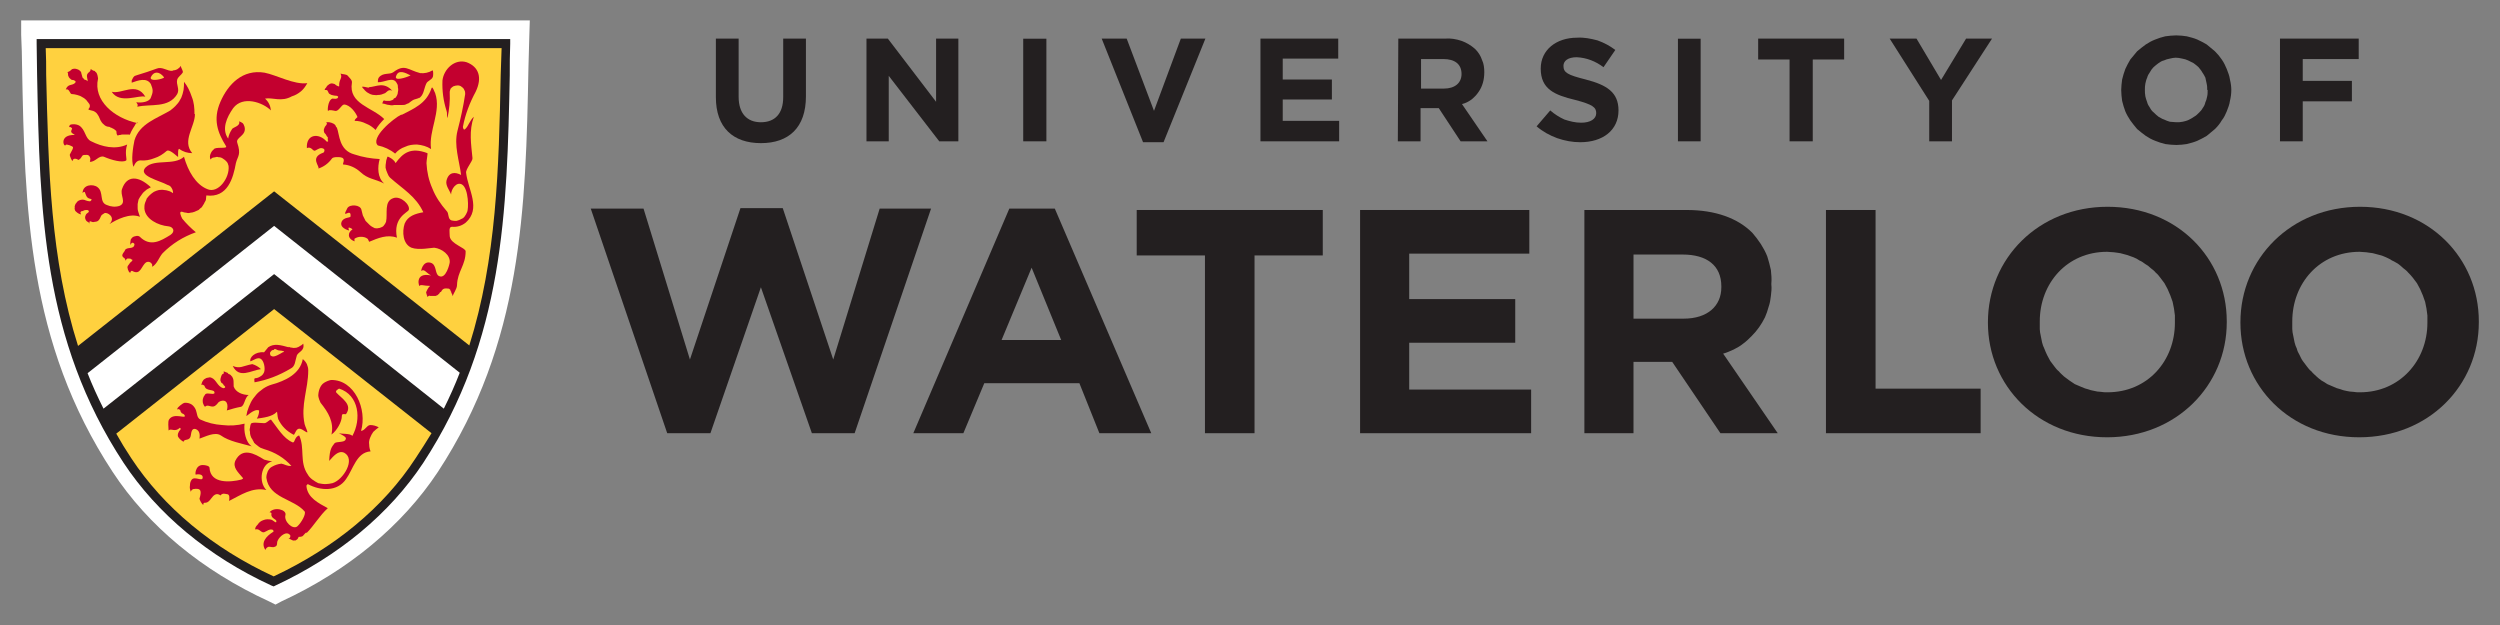 <?xml version="1.0" encoding="utf-8"?>
<!-- Generator: Adobe Illustrator 16.0.0, SVG Export Plug-In . SVG Version: 6.00 Build 0)  -->
<!DOCTYPE svg PUBLIC "-//W3C//DTD SVG 1.1//EN" "http://www.w3.org/Graphics/SVG/1.1/DTD/svg11.dtd">
<svg version="1.1" id="Layer_1" xmlns="http://www.w3.org/2000/svg" xmlns:xlink="http://www.w3.org/1999/xlink" x="0px" y="0px"
	  viewBox="0 0 260 65" enable-background="new 0 0 260 65" xml:space="preserve">
<rect x="0" y="0" width="260" height="65" fill="#808080" stroke="none"/>
<g>
	<polygon fill="#231F20" points="61.439,21.697 66.928,21.697 71.753,37.392 77.007,21.647 81.407,21.647 86.657,37.392 
		91.485,21.697 96.83,21.697 88.882,45.054 84.435,45.054 79.134,29.875 73.884,45.054 69.39,45.054 	"/>
	<path fill="#231F20" d="M104.969,21.697h4.731l10.031,23.356h-5.395l-2.08-5.2h-9.89l-2.175,5.2h-5.206L104.969,21.697z
		 M110.364,35.361l-3.075-7.52l-3.125,7.52H110.364z"/>
	<polygon fill="#231F20" points="125.315,26.566 118.217,26.566 118.217,21.839 137.568,21.839 137.568,26.566 130.471,26.566 
		130.471,45.054 125.315,45.054 	"/>
	<polygon fill="#231F20" points="141.449,21.839 159.05,21.839 159.05,26.378 146.558,26.378 146.558,31.105 157.584,31.105 
		157.584,35.645 146.558,35.645 146.558,40.515 159.238,40.515 159.238,45.054 141.449,45.054 	"/>
	<path fill="#231F20" d="M164.775,21.839h10.645c2.981,0,5.301,0.851,6.814,2.364c0.331,0.378,0.614,0.755,0.897,1.181
		c0.239,0.378,0.476,0.803,0.664,1.277c0.142,0.473,0.283,0.944,0.378,1.416c0.047,0.476,0.095,0.948,0.047,1.42v0.095
		c0.048,0.378,0,0.803-0.047,1.184c-0.047,0.378-0.095,0.755-0.236,1.133c-0.094,0.378-0.236,0.756-0.378,1.089
		c-0.188,0.378-0.38,0.709-0.616,1.039c-0.236,0.331-0.473,0.614-0.756,0.896c-0.283,0.287-0.569,0.57-0.9,0.807
		c-0.283,0.236-0.613,0.425-0.991,0.613c-0.334,0.142-0.712,0.33-1.089,0.425l5.678,8.276h-5.961l-5.017-7.423h-4.023v7.423h-5.108
		V21.839z M175.09,33.14c2.509,0,3.929-1.325,3.929-3.265V29.78c0-2.175-1.515-3.308-4.022-3.308h-5.112v6.667H175.09z"/>
	<polygon fill="#231F20" points="189.899,21.839 195.059,21.839 195.059,40.42 205.986,40.42 205.986,45.054 189.899,45.054 	"/>
	<path fill="#231F20" d="M206.744,33.564v-0.048c0-6.619,5.251-12.011,12.442-12.011c7.24,0,12.398,5.345,12.398,11.916v0.095
		c0,6.572-5.253,11.962-12.445,11.962S206.744,40.136,206.744,33.564z M226.19,33.564v-0.048c0-0.235,0-0.472,0-0.711
		c-0.048-0.236-0.048-0.472-0.095-0.708s-0.095-0.473-0.142-0.709c-0.095-0.235-0.142-0.425-0.236-0.661
		c-0.095-0.238-0.191-0.428-0.286-0.664c-0.095-0.188-0.235-0.425-0.33-0.613c-0.142-0.189-0.283-0.378-0.426-0.566
		c-0.142-0.188-0.283-0.378-0.472-0.522c-0.145-0.189-0.334-0.331-0.522-0.472c-0.188-0.189-0.378-0.331-0.566-0.426
		c-0.189-0.142-0.378-0.283-0.617-0.378c-0.188-0.142-0.378-0.235-0.613-0.33c-0.236-0.095-0.426-0.142-0.662-0.236
		c-0.238-0.047-0.475-0.142-0.711-0.189c-0.188-0.047-0.425-0.047-0.661-0.094c-0.238,0-0.475-0.05-0.711-0.05
		c-4.164,0-7.003,3.264-7.003,7.235v0.095c0,0.236,0,0.473,0,0.709c0,0.235,0.047,0.425,0.095,0.66
		c0.047,0.236,0.094,0.476,0.141,0.712c0.051,0.236,0.146,0.473,0.239,0.66c0.095,0.236,0.189,0.473,0.284,0.662
		c0.094,0.188,0.235,0.425,0.33,0.616c0.142,0.188,0.283,0.378,0.425,0.566c0.142,0.189,0.287,0.378,0.476,0.52
		c0.142,0.189,0.33,0.331,0.519,0.52c0.189,0.142,0.378,0.283,0.567,0.425c0.192,0.145,0.38,0.239,0.569,0.381
		c0.236,0.095,0.425,0.188,0.661,0.283s0.428,0.189,0.664,0.235c0.235,0.095,0.472,0.144,0.708,0.189
		c0.189,0.048,0.425,0.095,0.664,0.095c0.236,0.047,0.473,0.047,0.708,0.047C223.352,40.797,226.19,37.536,226.19,33.564z"/>
	<path fill="#231F20" d="M233.004,33.564v-0.048c0-6.619,5.251-12.011,12.442-12.011c7.192,0,12.352,5.345,12.352,11.916v0.095
		c0,6.572-5.206,11.962-12.446,11.962C238.16,45.479,233.004,40.136,233.004,33.564z M252.45,33.564v-0.048c0-0.235,0-0.472,0-0.711
		c-0.048-0.236-0.048-0.472-0.095-0.708s-0.095-0.473-0.142-0.709c-0.095-0.235-0.142-0.425-0.235-0.661
		c-0.096-0.238-0.192-0.428-0.287-0.664c-0.095-0.188-0.236-0.425-0.33-0.613c-0.142-0.189-0.284-0.378-0.426-0.566
		s-0.33-0.378-0.472-0.522c-0.145-0.189-0.334-0.331-0.522-0.472c-0.188-0.189-0.378-0.331-0.566-0.473
		c-0.189-0.095-0.378-0.236-0.617-0.331c-0.188-0.142-0.425-0.235-0.614-0.33c-0.235-0.095-0.424-0.189-0.66-0.236
		c-0.239-0.047-0.476-0.142-0.712-0.189c-0.235-0.047-0.472-0.047-0.66-0.094c-0.239,0-0.476-0.05-0.712-0.05
		c-4.164,0-7.003,3.264-7.003,7.235v0.095c0,0.236,0,0.473,0,0.709c0,0.235,0.047,0.425,0.095,0.66
		c0.047,0.236,0.094,0.476,0.142,0.712c0.047,0.236,0.145,0.473,0.238,0.66c0.048,0.236,0.143,0.425,0.283,0.662
		c0.095,0.188,0.189,0.425,0.331,0.616c0.142,0.188,0.283,0.378,0.425,0.566c0.142,0.189,0.286,0.378,0.476,0.52
		c0.142,0.189,0.33,0.331,0.52,0.52c0.142,0.142,0.33,0.283,0.52,0.425c0.238,0.145,0.428,0.239,0.616,0.381
		c0.236,0.095,0.425,0.188,0.661,0.283c0.188,0.095,0.428,0.189,0.664,0.235c0.236,0.095,0.425,0.144,0.661,0.189
		c0.235,0.048,0.472,0.095,0.711,0.095c0.236,0.047,0.473,0.047,0.708,0.047C249.563,40.797,252.45,37.536,252.45,33.564z"/>
	<path fill="#231F20" d="M74.451,10.111V4.014h2.367v6.05c0,1.75,0.897,2.65,2.316,2.65c1.467,0,2.319-0.9,2.319-2.603V4.014h2.364
		v6.003c0,3.264-1.797,4.869-4.684,4.869C76.248,14.886,74.451,13.28,74.451,10.111z"/>
	<polygon fill="#231F20" points="90.113,4.014 92.335,4.014 97.353,10.586 97.353,4.014 99.669,4.014 99.669,14.697 97.683,14.697 
		92.429,7.889 92.429,14.697 90.113,14.697 	"/>
	<rect x="106.415" y="4.025" fill="#231F20" width="2.409" height="10.672"/>
	<polygon fill="#231F20" points="114.576,4.014 117.175,4.014 120.015,11.53 122.807,4.014 125.362,4.014 121.009,14.791 
		118.878,14.791 	"/>
	<polygon fill="#231F20" points="131.087,4.014 139.177,4.014 139.177,6.094 133.404,6.094 133.404,8.27 138.516,8.27 
		138.516,10.347 133.404,10.347 133.404,12.569 139.271,12.569 139.271,14.697 131.087,14.697 	"/>
	<path fill="#231F20" d="M150.155,9.214c1.184,0,1.845-0.614,1.845-1.515c0-1.038-0.709-1.558-1.892-1.558h-2.32v3.072H150.155z
		 M145.424,4.014h4.873c0.567-0.047,1.136,0.047,1.703,0.236c0.522,0.188,0.994,0.472,1.419,0.85c0.331,0.33,0.57,0.708,0.711,1.137
		c0.189,0.378,0.237,0.85,0.237,1.274c0,0.378-0.048,0.759-0.143,1.089c-0.095,0.331-0.235,0.661-0.475,0.992
		c-0.188,0.283-0.425,0.52-0.709,0.755c-0.33,0.239-0.617,0.381-0.994,0.476l2.65,3.875h-2.792l-2.27-3.45h-1.895v3.45h-2.364
		L145.424,4.014z"/>
	<path fill="#231F20" d="M159.806,13.139l1.42-1.655c0.428,0.378,0.946,0.708,1.467,0.944c0.569,0.188,1.136,0.333,1.752,0.333
		c0.945,0,1.562-0.381,1.562-0.994s-0.38-0.897-2.178-1.372c-2.175-0.52-3.594-1.134-3.594-3.262c0-1.938,1.607-3.214,3.782-3.214
		c0.712-0.047,1.42,0.095,2.131,0.284c0.661,0.235,1.278,0.566,1.845,0.991l-1.23,1.797c-0.803-0.613-1.75-0.991-2.792-1.039
		c-0.897,0-1.372,0.378-1.372,0.897c0,0.709,0.428,0.944,2.319,1.42c2.176,0.566,3.406,1.322,3.406,3.214
		c0,2.08-1.656,3.308-3.973,3.308c-0.806,0-1.608-0.142-2.414-0.425C161.178,14.083,160.47,13.705,159.806,13.139z"/>
	<rect x="174.506" y="4.025" fill="#231F20" width="2.361" height="10.672"/>
	<polygon fill="#231F20" points="186.115,6.188 182.849,6.188 182.849,4.014 191.791,4.014 191.791,6.188 188.527,6.188 
		188.527,14.697 186.115,14.697 	"/>
	<polygon fill="#231F20" points="200.639,10.491 196.525,4.014 199.316,4.014 201.869,8.316 204.473,4.014 207.17,4.014 
		203.006,10.444 203.006,14.697 200.639,14.697 	"/>
	<path fill="#231F20" d="M229.549,9.355c0-0.189,0-0.425-0.048-0.614c-0.047-0.235-0.094-0.425-0.142-0.664
		c-0.095-0.188-0.188-0.378-0.33-0.566c-0.095-0.188-0.236-0.33-0.378-0.52c-0.142-0.142-0.334-0.283-0.522-0.425
		c-0.189-0.095-0.377-0.188-0.566-0.283c-0.188-0.095-0.378-0.142-0.617-0.189C226.71,6.047,226.521,6,226.285,6
		c-0.189,0-0.426,0.047-0.614,0.094c-0.239,0.048-0.428,0.095-0.617,0.189c-0.235,0.047-0.425,0.188-0.566,0.283
		c-0.188,0.142-0.378,0.283-0.522,0.425c-0.142,0.142-0.283,0.331-0.378,0.52c-0.142,0.188-0.235,0.378-0.283,0.566
		c-0.095,0.192-0.142,0.429-0.188,0.617c-0.048,0.236-0.048,0.425-0.048,0.661c0,0.188,0,0.425,0.048,0.661
		c0.047,0.188,0.094,0.378,0.188,0.616c0.048,0.189,0.142,0.378,0.283,0.566c0.095,0.189,0.236,0.378,0.425,0.521
		c0.145,0.142,0.287,0.283,0.476,0.425c0.188,0.094,0.378,0.235,0.566,0.283c0.189,0.094,0.425,0.188,0.617,0.236
		c0.236,0,0.425,0.05,0.661,0.05c0.235,0,0.425,0,0.661-0.05c0.191-0.048,0.428-0.095,0.616-0.189
		c0.189-0.095,0.378-0.188,0.567-0.33c0.188-0.095,0.333-0.236,0.522-0.425c0.142-0.143,0.283-0.284,0.378-0.473
		c0.142-0.188,0.235-0.378,0.282-0.614c0.095-0.188,0.142-0.38,0.189-0.616c0.047-0.188,0.047-0.425,0.047-0.661H229.549z
		 M220.606,9.355c0-0.331,0.047-0.708,0.095-1.086c0.095-0.381,0.188-0.711,0.33-1.089c0.142-0.331,0.334-0.661,0.522-0.992
		c0.236-0.286,0.473-0.569,0.709-0.853c0.283-0.236,0.569-0.473,0.899-0.709c0.283-0.188,0.614-0.377,0.994-0.519
		c0.331-0.142,0.662-0.236,1.04-0.331c0.38-0.047,0.758-0.095,1.136-0.095s0.758,0.048,1.089,0.095
		c0.378,0.095,0.756,0.189,1.089,0.331c0.331,0.142,0.661,0.33,0.991,0.519c0.283,0.236,0.57,0.473,0.853,0.709
		c0.284,0.283,0.521,0.566,0.709,0.853c0.236,0.331,0.381,0.661,0.522,0.992c0.142,0.378,0.283,0.708,0.33,1.089
		c0.095,0.378,0.142,0.755,0.142,1.086c0,0.378-0.047,0.756-0.142,1.136c-0.047,0.378-0.188,0.708-0.33,1.086
		c-0.142,0.331-0.286,0.661-0.522,0.944c-0.188,0.334-0.425,0.617-0.709,0.9c-0.282,0.236-0.569,0.473-0.853,0.709
		c-0.33,0.188-0.66,0.377-0.991,0.519c-0.333,0.142-0.711,0.236-1.089,0.334c-0.331,0.047-0.711,0.095-1.089,0.095
		s-0.756-0.048-1.136-0.095c-0.378-0.098-0.709-0.192-1.04-0.334c-0.38-0.142-0.711-0.33-0.994-0.519
		c-0.33-0.236-0.616-0.473-0.899-0.709c-0.236-0.283-0.473-0.566-0.709-0.9c-0.188-0.283-0.381-0.613-0.522-0.944
		c-0.142-0.378-0.235-0.708-0.33-1.086C220.653,10.111,220.606,9.733,220.606,9.355z"/>
	<polygon fill="#231F20" points="237.118,4.014 245.306,4.014 245.306,6.142 239.485,6.142 239.485,8.411 244.597,8.411 
		244.597,10.539 239.485,10.539 239.485,14.697 237.118,14.697 	"/>
	<path fill="#FFFFFF" d="M28.651,62.878l-0.664-0.33c-7.003-3.217-12.584-7.851-16.276-13.475C2.863,35.598,2.58,21.697,2.296,6.991
		c0-1.136-0.047-2.222-0.094-3.358V2.122H55.1l-0.047,1.511c-0.047,1.137-0.047,2.223-0.094,3.358
		c-0.283,14.706-0.617,28.653-9.417,42.082c-3.689,5.577-9.32,10.258-16.276,13.475L28.651,62.878z"/>
	<path fill="#FFD13F" d="M28.509,20.23L7.783,36.447c-3.312-10.261-3.217-20.992-3.5-31.914h48.355
		c-0.283,10.97-0.142,21.653-3.5,31.914L28.509,20.23z"/>
	<path fill="#FFD13F" d="M45.305,45.194c-0.52,0.897-1.089,1.798-1.656,2.695c-3.692,5.628-9.178,9.785-15.187,12.577
		c-6.059-2.792-11.498-6.902-15.189-12.577c-0.567-0.851-1.609-2.601-1.609-2.601l16.846-13.381L45.305,45.194z"/>
	<path fill="#C3002F" d="M14.314,12.809c-2.461-0.522-4.636-2.364-4.117-4.637c0,0-0.047-0.613-0.283-0.708
		c0,0-0.047-0.095-0.094-0.095c-0.095,0-0.189-0.047-0.236-0.095L9.441,7.181c-0.047,0.094,0,0.142-0.094,0.236
		c-0.05,0.047-0.05,0.094-0.097,0.094c-0.047,0-0.047,0.095-0.095,0.095C8.966,7.794,9.061,8.077,9.108,8.316
		c0,0.047,0,0.142,0,0.142s0,0-0.094-0.095L8.919,8.316c-0.047,0-0.189-0.047-0.189-0.095c-0.047-0.05,0-0.05-0.094-0.097
		c-0.047,0-0.094-0.189-0.142-0.378c0-0.048-0.047-0.095-0.047-0.188c0-0.142-0.377-0.378-0.236-0.284
		c0.142,0.143,0-0.047-0.236-0.094c-0.145-0.048-0.286-0.048-0.428,0c-0.047,0-0.047,0-0.095,0.047
		C7.311,7.369,7.169,7.464,6.98,7.511h0.047c0.094,0.142,0,0.283,0.094,0.425C7.169,8.077,7.263,8.172,7.405,8.27
		c0.094,0.094,0.283,0,0.378,0.142c0,0,0.191,0.047,0,0.236C7.452,8.931,7.075,8.694,6.838,9.309C7.216,9.166,7.263,9.78,7.452,9.78
		s0.378,0.048,0.57,0.095c0.142,0.047,0.331,0.094,0.472,0.188c0.189,0.095,0.331,0.189,0.472,0.331
		c0.095,0.145,0.236,0.286,0.331,0.428c0.239,0.52-0.472,0.52,0.192,0.661c0.283,0.047,0.52,0.188,0.661,0.425
		c0.189,0.236,0.236,0.566,0.425,0.806c0.094,0.142,0.239,0.236,0.333,0.33c0.142,0.095,0.283,0.142,0.425,0.142
		c0.095,0,0.142,0.095,0.236,0.095c0.094,0.048,0.189,0.095,0.283,0.142c0.047,0.047,0.189,0.142,0.236,0.189
		c0.047,0.094,0,0.283,0.094,0.425c0.097,0.142,0.145,0,0.192,0c0.047,0,0.094,0,0.142,0c0.095-0.048,0.236-0.048,0.331-0.048
		c0.189,0,0.142,0,0.378,0c0.047,0,0.094,0,0.142,0c0.094,0,0.142,0.048,0.142,0c0.094-0.235,0.189-0.425,0.333-0.66
		c0.094-0.143,0.189-0.284,0.283-0.473c0,0,0.236-0.142,0.189-0.142V12.809z"/>
	<path fill="#C3002F" d="M8.211,13.044c0.708,0.425,0.614,1.369,1.278,1.653c1.133,0.569,2.505,0.9,3.736,0.333
		c-0.283,0.85,0,1.559-0.095,1.652c-0.377,0.284-1.561-0.047-2.316-0.377c-0.522-0.189-0.9,0.566-1.467,0.52
		c0.047-0.143,0.047-0.283,0.047-0.378c-0.098-0.283-0.192-0.378-0.617-0.331c-0.331,0-0.189,0.284-0.614,0.52
		C7.975,16.494,7.594,16.4,7.547,16.73c0,0.142-0.331-0.52-0.284-0.661c0.284-0.52,0.331-0.614,0.331-0.756
		c0-0.094-0.708-0.38-0.756-0.235c-0.189,0.33-0.758-1.09,0.945-1.042c-0.473-0.283-0.425-0.331-0.284-0.661
		c0-0.047-0.189-0.236-0.283-0.142c-0.047-0.048,0-0.095,0-0.142c0.047-0.095,0.094-0.095,0.142-0.142
		C7.641,12.902,7.927,12.902,8.211,13.044z"/>
	<path fill="#C3002F" d="M11.617,9.544c1.042,0.284,2.556-1.086,3.5,0.52C14.456,9.828,12.469,10.869,11.617,9.544z"/>
	<path fill="#C3002F" d="M20.275,11.861c0,1.324-1.373,2.788-0.283,4.066c-0.476,0-0.947-0.142-1.325-0.425
		c-0.189-0.142-0.142,0.613-0.142,0.803c0.047,0.142-0.853-0.851-1.184-0.614c-0.377,0.331-0.806,0.614-1.278,0.756
		c-0.472,0.188-0.947,0.283-1.466,0.235c-0.378,0-0.567,0.331-0.708,0.665c-0.287-0.617-0.047-2.081,0.094-2.745
		c0.519-1.747,2.317-2.27,3.736-3.119c0.236-0.189,0.475-0.378,0.664-0.614c0.188-0.188,0.331-0.425,0.472-0.711
		c0.094-0.236,0.189-0.52,0.236-0.803c0.047-0.283,0.047-0.566,0.047-0.85c0.377,0.472,0.617,0.991,0.806,1.558
		c0.236,0.569,0.283,1.184,0.283,1.798H20.275z"/>
	<path fill="#C3002F" d="M13.697,26.992c0.145,0,0.05,0.142,0,0.188c-0.142,0.095-0.236,0.236-0.331,0.378
		c-0.094,0.095-0.142,0.236-0.094,0.331c0,0.094,0.047,0.188,0.094,0.282c0,0.048,0.047,0.095,0.094,0.142l0.095,0.095
		c-0.047-0.142,0.142-0.283,0.191-0.236c0.897,0.522,0.944-0.566,1.467-0.896c0.095-0.047,0.142-0.047,0.236-0.047
		c0.094,0,0.142,0.047,0.236,0.094c0.047,0.048,0.094,0.095,0.142,0.189c0,0.094,0,0.142,0,0.235
		c0.519-0.283,0.708-0.991,1.089-1.417c0.992-0.994,2.128-1.702,3.453-2.174c-0.519-0.429-0.994-0.9-1.419-1.42
		c-0.142-0.283-0.378-0.803,0-0.709c0.142,0.048,0.283,0.095,0.425,0.095c0.141,0.047,0.286,0.047,0.428,0
		c0.142,0,0.283-0.047,0.425-0.095c0.142-0.047,0.284-0.142,0.425-0.188c0.094-0.095,0.188-0.191,0.33-0.286
		c0.098-0.142,0.145-0.236,0.239-0.378c0.047-0.142,0.142-0.236,0.189-0.378c0-0.142,0.047-0.33,0.047-0.472
		c2.222,0.283,2.792-1.798,3.075-3.358c0.188-0.756,0.566-0.851,0.141-2.128c-0.188-0.566,0.995-0.708,0.759-1.653
		c-0.05-0.142-0.097-0.283-0.192-0.377c-0.142-0.095-0.236-0.145-0.378-0.192c0.189,0.522-0.708,0.617-0.755,0.853
		c-0.191,0.284-0.333,0.614-0.38,0.944c-0.708-0.991-0.142-2.222,0.522-3.166c0.992-1.325,3.075-0.614,3.925,0.236
		c-0.047-0.473-0.236-0.897-0.614-1.23c0.806-0.142,1.703,0.38,2.792-0.236c0.331-0.095,0.661-0.283,0.947-0.52
		c0.283-0.236,0.472-0.52,0.661-0.85c-1.373,0.188-3.217-0.854-4.448-1.089c-2.272-0.378-3.786,1.183-4.589,3.027
		c-0.806,1.842-0.284,3.214,0.566,4.586c0.236,0.331-0.755,0.095-1.184,0.283c-0.094,0.095-0.142,0.143-0.236,0.236
		c-0.047,0.047-0.094,0.142-0.142,0.236s-0.095,0.236-0.095,0.33c0,0.095,0,0.189,0.047,0.331c0.095-0.095,0.142-0.142,0.236-0.188
		c0.094,0,0.188-0.048,0.283-0.048c0.097-0.047,0.239-0.047,0.333,0c0.094,0,0.189,0,0.283,0.048
		c0.095,0.047,0.189,0.094,0.236,0.142c0.094,0.047,0.188,0.141,0.236,0.188c0.094,0.095,0.142,0.142,0.189,0.236
		c0.047,0.094,0.047,0.188,0.094,0.286c0.142,1.228-1.086,2.93-2.222,2.411c-1.184-0.476-1.986-1.845-2.414-3.358
		c-1.042,0.947-3.028,0.188-3.975,1.089c-0.897,0.897,1.419,1.369,2.272,1.842c0.189,0.047,0.331,0.142,0.425,0.333
		c0.095,0.142,0.142,0.331,0.142,0.52c-0.142-0.094-0.283-0.188-0.472-0.236c-0.142-0.047-0.331-0.094-0.472-0.094
		c-0.189-0.048-0.378,0-0.522,0c-0.189,0.047-0.331,0.094-0.52,0.188c-0.141,0.095-0.283,0.189-0.425,0.33
		c-0.094,0.095-0.236,0.236-0.331,0.378c-0.047,0.189-0.145,0.331-0.192,0.52c-0.047,0.142-0.047,0.331-0.047,0.522
		c0.094,1.086,1.419,1.747,2.508,1.842c0.472,0.047,0.758,0.522,0.189,0.9c-0.992,0.613-2.081,1.274-3.169,0.188
		c-0.048-0.047-0.142-0.095-0.236-0.095c-0.094,0-0.189,0-0.283,0.048c-0.095,0-0.142,0.047-0.236,0.095
		c-0.047,0.046-0.145,0.141-0.192,0.235c-0.047,0.188-0.047,0.378-0.047,0.566c0.047-0.094,0.142-0.236,0.239-0.236
		c0.095,0,0.236,0.143,0.189,0.189c-0.047,0.566-0.806,0.188-0.995,0.614c0,0,0,0.094-0.047,0.094c-0.189,0.286-0.378,0.476,0,0.711
		c0-0.047,0.142,0.236,0.142,0.284c0-0.095,0.047-0.142,0.094-0.189c0.047-0.047,0.142-0.095,0.189-0.047h0.189L13.697,26.992z"/>
	<path fill="#C3002F" d="M9.061,21.839c-0.142,0-0.284,0-0.425,0.095c-0.094,0.047-0.189,0-0.236,0.094
		c-0.047,0.048-0.047,0.095,0,0.189c0,0,0,0.095,0.047,0.095c-0.188-0.048-0.377-0.143-0.52-0.284
		C7.88,21.98,7.83,21.934,7.83,21.934c-0.047-0.048,0-0.095-0.047-0.142c-0.047-0.048-0.047-0.095,0-0.145
		c-0.047-0.142,0-0.283,0.047-0.378c0-0.047,0.05-0.095,0.097-0.142l0.095-0.142c0.094-0.095,0.189-0.142,0.331-0.189
		c0.189-0.047,0.377-0.047,0.566,0.048c0.142,0.047,0.284,0.094,0.428,0.094c0.094,0,0.236-0.188,0.142-0.236
		c-0.475-0.094-0.475-0.235-0.664-0.707c-0.047-0.095-0.189,0-0.236,0.094c0-0.9,1.089-0.995,1.562-0.614
		c0.664,0.521,0.142,1.559,0.947,1.842c0.425,0.189,0.897,0.236,1.325,0.095c0.803-0.331,0-1.134,0.283-1.795
		c0.472-1.324,1.608-1.419,2.981-0.142c-0.142,0.095-0.284,0.142-0.425,0.236c-0.097,0.095-0.239,0.189-0.333,0.284
		c-0.094,0.094-0.189,0.235-0.283,0.377c-0.094,0.095-0.142,0.236-0.236,0.378c-0.047,0.142-0.047,0.283-0.095,0.473
		c0,0.142,0,0.283,0,0.425c0,0.191,0.047,0.333,0.095,0.475c0.047,0.142,0.094,0.283,0.142,0.425
		c-1.042-0.425-2.415,0.284-3.17,0.756c0.708-0.708-0.236-1.275-0.519-1.134l-0.287,0.189c-0.142,0.188-0.142,0.378-0.331,0.566
		c-0.094,0.095-0.236,0.142-0.378,0.142c-0.142,0.048-0.283,0.048-0.425-0.047c0,0-0.145,0-0.145,0.047c0,0.048,0,0.143,0,0.189
		l-0.094-0.142c-0.142-0.048-0.236-0.142-0.284-0.236c-0.094-0.188-0.094-0.331,0-0.52c0.047-0.142,0.189-0.189,0.284-0.283
		C9.297,21.98,9.203,21.839,9.061,21.839z"/>
	<path fill="#C3002F" d="M35.132,10.017c0.094,0.047,0,0.236-0.142,0.236c-0.095,0.047-0.283,0-0.425,0
		c-0.522,0.191-0.522,1.467-0.428,1.277c0.05-0.142,0.475-0.047,0.711,0c0.378,0.095,0.662-0.661,0.948-0.661
		c0.614,0.048,1.181,0.803,1.372,1.275c0.047,0.094-0.239,0.142-0.286,0.425c0.428,0,0.806,0.095,1.184,0.286
		c0.377,0.142,0.711,0.378,0.995,0.661c0.236-0.425,0.566-0.803,0.897-1.137c-1.228-1.227-3.736-1.558-3.358-3.78
		c0.047-0.283-0.284-0.522-0.425-0.711c-0.141-0.189-0.519-0.142-0.758-0.236c0.239,0.52-0.189,0.569-0.142,1.325
		c0,0-0.047,0-0.094,0c-0.142-0.047-0.284-0.142-0.378-0.236c-0.142-0.047-0.283-0.094-0.425-0.047
		c-0.095,0.047-0.142,0.047-0.239,0.142c-0.094,0.048-0.189,0.188-0.236,0.283l-0.047,0.047c-0.047,0.048-0.095,0.143-0.095,0.189
		c0.047,0,0.284,0,0.284,0.047c0.047,0.048,0.094,0.189,0.145,0.284c0.047,0.094,0.142,0.094,0.283,0.188
		c0.188,0.047,0.377,0.094,0.566,0.094L35.132,10.017z"/>
	<path fill="#C3002F" d="M38.349,9.072c0.806-0.048,1.561-0.614,2.461,0.378c-0.142-0.095-0.331-0.095-0.472,0
		c-0.095,0.094-0.189,0.142-0.284,0.236c-0.145,0.047-0.239,0.094-0.38,0.142c-0.142,0.047-0.283,0.047-0.378,0.047
		c-0.142,0.047-0.283,0-0.425,0S38.635,9.828,38.49,9.78c-0.095-0.047-0.236-0.142-0.331-0.188
		c-0.094-0.095-0.236-0.189-0.283-0.283c-0.095-0.095-0.189-0.189-0.236-0.284c0.236-0.047,0.52,0.095,0.755,0.095L38.349,9.072z"/>
	<path fill="#C3002F" d="M41.757,11.955c1.278-0.661,2.6-1.18,3.122-2.789c0.095-0.282,0.331,0.473,0.378,0.521
		c0.664,1.938-0.708,3.877-0.425,5.816c-0.425-0.283-0.947-0.425-1.467-0.473c-0.425,0-0.853,0.048-1.23,0.236
		c-0.425,0.142-0.759,0.378-1.042,0.708c-0.52-0.425-1.136-0.708-1.797-0.85c-0.806-0.759,1.562-2.792,2.461-3.217V11.955z"/>
	<path fill="#C3002F" d="M38.254,24.863c0.141,0.236-0.095-0.188,0.141,0.284c0.9-0.378,1.895-0.803,2.887-0.426
		c-0.425-2.08,1.089-2.6,1.23-2.883c0.189-0.522-0.85-1.514-1.608-1.23c-0.995,0.33-0.566,1.608-0.755,2.458
		c-0.047,0.095-0.095,0.236-0.192,0.33c-0.047,0.095-0.142,0.189-0.283,0.236c-0.095,0.048-0.236,0.095-0.331,0.095
		c-0.142,0.047-0.283,0-0.378,0c-0.189-0.095-0.377-0.188-0.522-0.331c-0.142-0.141-0.283-0.282-0.425-0.424
		c-0.094-0.189-0.189-0.378-0.283-0.567c-0.047-0.188-0.095-0.378-0.142-0.566c-0.095-0.569-1.231-0.616-1.467-0.191
		c-0.711,1.325,0.425-0.142,0.331,0.853c0,0.189-0.756,0.047-0.947,0.614c-0.142,0.425,0.286,0.708,0.758,0.853
		c0.094,0-0.095-0.239,0-0.286c0.094-0.048,0.425,0.142,0.377,0.188c-0.472,0.287-0.566,0.947,0.236,1.23c0,0-0.047-0.236,0-0.283
		c0.239-0.141,0.428-0.188,0.664-0.188c0.236,0,0.472,0.048,0.661,0.188L38.254,24.863z"/>
	<path fill="#C3002F" d="M24.204,38.056c0.755,0.33,1.039,0,2.033-0.189c0.331,0.095,0.664,0.284,0.9,0.52
		C26.095,38.527,24.864,39.425,24.204,38.056z"/>
	<path fill="#C3002F" d="M23.775,38.858c-0.047-0.047-0.094-0.094-0.142-0.094c-0.094-0.048-0.142-0.048-0.236-0.095l-0.141-0.048
		c0,0.048,0.047,0.189,0,0.236c-0.047,0-0.142,0.047-0.189,0.142c0,0.047-0.047,0.047-0.047,0.095
		c-0.047,0.095-0.047,0.188-0.094,0.33c0,0.047,0,0.142,0,0.189c0,0,0.094,0.145,0.094,0.191l0.142,0.095
		c0.142,0.142,0,0.095,0.189,0.235c0.189,0.189-0.047,0.236-0.142,0.236c-0.614-0.188-0.708-0.9-1.23-1.089
		c-0.095-0.048-0.236-0.048-0.331,0c-0.142,0-0.236,0.047-0.378,0.142c-0.095,0.047-0.142,0.142-0.236,0.286
		c-0.051,0.095-0.051,0.189-0.098,0.331c0.098-0.047,0.145-0.047,0.192,0c0.047,0,0.094,0.047,0.142,0.094
		c0.142,0.614,1.039,0.284,1.039,0.709c0,0.282-0.708-0.048-0.944,0.142c-0.047,0.094-0.142,0.188-0.189,0.283
		c-0.047,0.142-0.094,0.236-0.094,0.378c0,0.094,0,0.236,0.047,0.333c0.047,0.142,0.094,0.236,0.189,0.33
		c0.283-0.33,0.661,0.143,1.039-0.094c0.333-0.236,0.286-0.381,0.522-0.476c0.708-0.282,0.897,0.334,0.708,0.948
		c0.475-0.142,0.948-0.284,1.467-0.379c0.381-0.094,0.381-0.946,0.806-1.23c-0.617,0-1.373-0.283-1.562-0.896
		c0-0.048,0-0.142,0-0.188c0-0.284,0-0.523-0.094-0.712c-0.047-0.048-0.047-0.048-0.047-0.094l-0.095-0.095
		c-0.047-0.095-0.144-0.142-0.239-0.189c-0.047,0-0.094,0-0.142-0.047H23.775z"/>
	<path fill="#C3002F" d="M19.187,43.161c0.283,0.52-1.089-0.33-1.608,0.473c-0.142,0.235-0.047,0.806-0.047,1.136
		c0.283-0.283,0.617,0.235,1.184-0.283c0.047,0.095,0.142,0.095,0.047,0.188c-0.094,0.095-0.189,0.236-0.236,0.379
		c-0.047,0.141-0.047,0.282,0,0.377c0.142,0.235,0.331,0.378,0.566,0.52c0.047-0.378,0.664,0,0.759-0.709
		c0.047-0.282,0.094-0.755,0.519-0.613c0.425,0.188,0.425,0.613,0.378,0.991c0.57-0.188,1.608-0.755,2.226-0.33
		c0.85,0.614,2.222,0.851,3.216,1.133c-0.661-0.425-0.853-1.605-0.755-2.363c-0.759,0.191-1.517,0.239-2.319,0.145
		c-0.806-0.051-1.562-0.239-2.273-0.569c-0.377-0.189-0.33-0.614-0.472-0.992c-0.094-0.236-0.236-0.425-0.425-0.566
		c-0.236-0.145-0.428-0.191-0.711-0.191c-0.236,0-0.85,0.569-0.755,0.569c-0.047,0-0.047,0.095-0.047,0.142
		c0.047-0.047,0.141-0.047,0.188-0.047c0.047,0.047,0.095,0.094,0.142,0.142c0,0.094,0.047,0.188,0.142,0.282
		C18.998,43.02,19.139,43.066,19.187,43.161z"/>
	<path fill="#C3002F" d="M22.878,51.578c0.283-0.378,0.566-0.189,0.708-0.189c0.331,0,0.284,0.426,0.236,0.709
		c1.23-0.614,2.414-1.467,3.881-1.134c-0.853-0.853-0.566-2.744,0.614-2.98c-0.283-0.047-0.566-0.094-0.85-0.188
		c-1.042-0.661-2.272-1.275-2.98,0.095c-0.331,0.708,0.283,1.23,0.755,1.796c0.095,0.095-0.047,0.143-0.142,0.189
		c-1.133,0.283-3.217,0.473-3.311-1.23c0-0.189-0.425-0.284-0.708-0.284c-0.806,0-0.806,1.09-0.711,0.995
		c0.142-0.047,0.759-0.094,0.711,0.33c-0.047,0.426-0.806-0.188-1.136,0.189c-0.142,0.189-0.189,0.378-0.189,0.614
		c-0.047,0.236,0,0.425,0.095,0.664c0-0.142,0.142-0.239,0.236-0.287c0.85-0.141,0.897,0.192,0.661,0.995
		c0,0.094,0.236,0.614,0.428,0.661c-0.047-0.047-0.047-0.094,0-0.188c0,0,0.047-0.047,0.095-0.047c0.094,0,0.189,0,0.283-0.048
		c0.047-0.047,0.095-0.047,0.142-0.095c0.047-0.047,0.095-0.095,0.142-0.142c0.236-0.283,0.378-0.566,0.711-0.614
		c0.142,0,0.283,0.048,0.378,0.142L22.878,51.578z"/>
	<path fill="#C3002F" d="M31.868,55.456c0.803-0.806,1.373-1.845,2.223-2.604c-0.944-0.519-2.128-1.085-2.223-2.316
		c0-0.094,0.142-0.188,0.142-0.188c1.325,0.711,3.075,0.806,3.976-0.52c0.755-1.039,1.086-2.789,2.553-2.884
		c-0.095-0.236-0.142-0.472-0.142-0.711c-0.047-0.236,0-0.473,0.095-0.708c0.098-0.236,0.192-0.426,0.333-0.614
		c0.189-0.188,0.378-0.33,0.567-0.472c-0.284-0.142-0.567-0.236-0.9-0.236c-0.378,0.047-0.52,0.566-0.944,0.613
		c0.661-2.222-0.664-5.345-3.123-5.297c-0.236,0.047-0.475,0.142-0.711,0.286c-0.236,0.142-0.378,0.378-0.472,0.614
		c-0.094,0.235-0.142,0.52-0.142,0.755c0.047,0.284,0.142,0.52,0.236,0.709c0.803,0.994,1.42,2.032,1.136,3.311
		c0.331-0.235,0.566-0.566,0.755-0.896c0.189-0.334,0.331-0.712,0.331-1.089c0-0.237,0.38-0.095,0.428-0.143
		c0.708-0.991-0.428-1.607-0.995-2.222c-0.189-0.189,0.236-0.425,0.283-0.425c2.083,0.66,2.32,3.214,1.372,4.916
		c-0.236-0.282-1.136-0.188-1.419-0.282c0.995,0.472,0.711,0.565,0.711,0.66c-0.094,0.331-0.947,0.189-1.136,0.378
		c-0.283,0.381-0.52,0.569-0.567,1.845c0.425-0.473,0.945-1.134,1.562-0.851c1.228,0.662-0.095,2.837-1.23,3.167
		c-0.236,0.047-0.475,0.095-0.711,0.095c-0.284,0-0.52-0.048-0.755-0.095c-0.189-0.095-0.428-0.236-0.617-0.378
		s-0.378-0.331-0.472-0.52c-0.9-1.277-0.283-2.788-0.9-4.066c-0.52,0.142-0.425,0.851-0.708,0.708
		c-0.947-0.425-1.514-1.463-2.225-2.363c-0.283,0.095-0.425,0.377-0.708,0.377c-0.425,0-1.183-0.142-1.372,0.048
		C26.048,44.203,26,44.345,26,44.486c-0.047,0.142-0.047,0.283,0,0.425c0,0.143,0,0.237,0.047,0.378
		c0.047,0.142,0.094,0.283,0.189,0.377c0.047,0.143,0.142,0.237,0.189,0.379c0.094,0.095,0.189,0.188,0.331,0.283
		c0.095,0.094,0.192,0.145,0.333,0.239c0.142,0.047,0.236,0.094,0.377,0.141c1.136,0.331,2.081,0.897,2.839,1.747
		c-0.472,0.048-0.711-0.188-1.042-0.235c-0.377,0.047-0.661,0.141-0.995,0.33c-0.188,0.095-0.331,0.287-0.425,0.476
		c-0.094,0.236-0.142,0.425-0.142,0.66c0.283,2.129,2.839,2.176,3.975,3.498c0.189,0.239-0.331,1.184-0.758,1.561
		c-0.472,0.379-1.419-0.52-1.231-1.18c0.145-0.57-1.18-0.9-1.655-0.283c0.188,0,0.236,0.094,0.188,0.188
		c-0.047,0.473,0.57,0.52,0.522,0.755c0,0.284-0.33-0.142-0.569-0.188c-0.236-0.048-0.52-0.048-0.755,0.046
		c-0.283,0.095-0.472,0.236-0.617,0.473c-0.095,0.095-0.331,0.331-0.236,0.52c0.428-0.188,0.617,0.476,0.995,0.236
		c0.236-0.095,0.425-0.283,0.708-0.236c0.145,0,0.239,0.188,0.145,0.236c-0.759,0.475-1.325,1.136-0.806,1.892
		c0-0.047,0.047-0.142,0.095-0.188s0.094-0.095,0.189-0.142c0.189-0.048,0.475,0.095,0.664,0c0.377-0.095,0.188-0.426,0.331-0.661
		c0.188-0.426,0.897-1.042,1.278-0.567c0.094,0.095,0,0.378-0.189,0.378c0.236,0,0.425,0.236,0.614,0.189c0.047,0,0.095,0,0.142,0
		c0.047-0.048,0.095-0.048,0.142-0.095c0.095-0.048,0.142-0.189,0.189-0.284c0.142,0,0.381,0,0.475-0.141
		c0.095-0.095,0.189-0.236,0.331-0.334V55.456z"/>
	<path fill="#C3002F" d="M28.27,39.995c1.373-0.381,2.934-1.09,3.22-2.65c0.188,0.145,0.331,0.333,0.425,0.521
		c0.094,0.236,0.142,0.426,0.142,0.661c0,1.938-0.803,3.595-0.378,5.578c0.047,0.239,0.425,0.948,0.236,0.854
		c-0.189-0.048-0.661-0.52-0.947-0.331c-0.283,0.188-0.331,0.708-0.472,0.566c-0.711-0.378-1.231-0.896-1.562-1.608
		c-0.094-0.282-0.094-0.803-0.142-0.755c-0.475,0.52-1.419,0.613-2.083,0.708c0.142-0.235,0.239-0.52,0.239-0.85
		c-0.522-0.236-1.325,0.661-1.325,0.566c0.047-0.189,0.047-0.331,0.094-0.473c0.095-0.33,0.236-0.661,0.378-0.947
		c0.142-0.283,0.331-0.52,0.567-0.803c0.189-0.236,0.475-0.424,0.711-0.613C27.656,40.23,27.939,40.089,28.27,39.995z"/>
	<path fill="#C3002F" d="M16.964,8.125c0.047,0,0.094-0.048,0.094-0.095c-0.522-0.661-1.089-0.613-1.372,0
		C15.544,8.458,16.536,8.316,16.964,8.125z M17.956,7.322c0.38,0,0.664-0.189,0.853-0.473c0,0.236,0.283,0.52,0.189,0.709
		c-0.142,0.235-0.472,0.425-0.566,0.711c-0.142,0.52,0.283,0.991,0,1.511c-0.9,1.514-2.792,0.994-4.164,1.325
		c0.047-0.047,0.047-0.142,0.047-0.236c-0.047-0.095-0.094-0.142-0.142-0.236c0.566,0.095,1.372-0.047,1.514-0.475
		c0.094-0.236,0.189-0.472,0.189-0.708s-0.095-0.473-0.189-0.709C15.261,8.03,14.361,8.363,13.697,8.6c0-0.094,0-0.188,0-0.236
		c0.05-0.094,0.097-0.191,0.145-0.286c0.047-0.047,0.094-0.142,0.189-0.188c0.094-0.047,0.189-0.047,0.283-0.095
		c0.661-0.188,1.325-0.425,1.986-0.661c0.569-0.236,1.089,0.284,1.656,0.236V7.322z"/>
	<path fill="#C3002F" d="M42.702,7.842C42.749,7.842,42.654,7.842,42.702,7.842c-0.566-0.283-1.278-0.661-1.514,0.094
		C40.999,8.458,42.229,8.077,42.702,7.842z M43.602,10.158c-0.188,0.142-0.519,0.142-0.711,0.286
		c-0.189,0.142-0.283,0.188-0.378,0.283c-0.142,0.048-0.236,0.095-0.33,0.142c-0.095,0.048-0.236,0.048-0.331,0.048
		c-0.095,0-0.189,0-0.284,0h-0.57c-0.141,0.047-0.33,0.047-0.519,0c-0.142,0-0.283-0.048-0.425-0.095
		c-0.097-0.047-0.192-0.047-0.286-0.047c0-0.095,0.047-0.189,0.094-0.284c0.095-0.097,0.142,0,0.287,0h0.236h0.095
		c0.094,0,0.142,0,0.189-0.047c0.094,0,0.142-0.05,0.236-0.098l0.047-0.094c0.047-0.048,0.142-0.048,0.189-0.095
		c0.142-0.189,0.236-0.378,0.236-0.566c0.047-0.189,0.047-0.331,0-0.52c0,0,0-0.048,0-0.095c0-0.142-0.047-0.236-0.142-0.378
		c-0.377-0.664-1.278,0-1.939-0.047c0-0.142,0-0.331,0.095-0.476c0.425-0.566,1.136-0.283,1.514-0.566
		c1.184-0.896,1.514-0.236,2.792,0.095c0.425,0.047,0.9-0.047,1.278-0.283c0.094-0.048,0.094,0.52,0.047,0.661
		c-0.142,0.38-0.566,0.38-0.711,0.758c-0.236,0.52-0.236,1.228-0.803,1.512L43.602,10.158z"/>
	<path fill="#C3002F" d="M28.317,37.062c0.239,0.094,0.853-0.284,1.089-0.426c0.095,0,0.095-0.047,0.142-0.095
		c-0.142-0.047-0.33-0.094-0.519-0.094c-0.142,0-0.236-0.095-0.378-0.142c0,0-0.047,0-0.094,0c-0.047,0-0.047,0.047-0.095,0.095
		c-0.047,0-0.192,0-0.239,0.094c-0.047,0.047-0.094,0.095-0.141,0.188c0,0.095,0,0.189,0.047,0.284
		C28.223,37.015,28.27,37.062,28.317,37.062z M30.023,36.07c0.094,0.046,0.236,0.094,0.377,0.094c0.142,0.047,0.284,0,0.425,0
		c0.142-0.048,0.283-0.094,0.377-0.188c0.145-0.048,0.239-0.142,0.333-0.236c0.189,0.755-0.522,0.85-0.664,1.228
		c-0.188,0.569-0.142,1.136-0.661,1.372c-1.183,0.708-2.414,1.181-3.739,1.42c0-0.145-0.095-0.429,0.094-0.429
		s0.381-0.095,0.522-0.188c0.188-0.095,0.283-0.236,0.377-0.425c0.142-0.378,0-1.228-0.377-1.42
		c-0.333-0.142-0.664,0.142-1.042,0.286c-0.142-0.381,0.472-1.042,1.419-0.947c0,0,0.472-0.565,0.425-0.52
		c0.617-0.425,1.278-0.235,2.131,0V36.07z"/>
	<path fill="#C3002F" d="M47.102,30.775c0-0.191,0.428-0.712,0.428-1.137c0.047-1.419,0.897-2.033,0.897-3.5
		c0-0.377-1.561-0.755-1.655-1.558c0-0.425-0.142-0.995,0.236-0.995c0.522,0.047,0.995-0.095,1.419-0.425
		c1.656-1.464,0.236-3.45,0.047-5.2c-0.047-0.378,0.711-1.23,0.664-1.514c-0.142-1.464-0.381-2.836,0.142-4.303
		c-0.425,0.377-0.569,0.994-0.9,1.277c-0.189,0.189-0.236-0.188-0.236-0.236c0.236-1.277,0.711-2.505,1.325-3.642
		c0.708-1.467,0.331-2.6-0.947-3.072c-1.231-0.378-2.364,0.709-2.506,1.892c-0.047,1.087,0.095,2.128,0.425,3.167
		c0.094,0.236,0,0.52,0.094,0.756c0.189-0.897,0.283-1.795,0.236-2.694c0-0.142,0.047-0.236,0.094-0.378
		c0.095-0.095,0.189-0.189,0.283-0.236c0.142-0.047,0.287-0.094,0.428-0.094c0.189,0,0.331,0.047,0.425,0.141
		c0.142,0.095,0.236,0.189,0.283,0.331C48.38,9.497,48.38,9.639,48.38,9.78c-0.189,1.278-0.472,2.553-0.803,3.831
		c-0.381,1.514,0.189,3.071,0.377,4.586c-0.614-0.33-1.278-0.33-1.514,0.566c-0.142,0.52,0.331,1.042,0.472,1.467
		c0-0.566,0.569-1.372,1.136-1.042c0.708,0.428,0.708,2.604,0.519,2.887c-0.047,0.142-0.142,0.283-0.236,0.425
		s-0.236,0.236-0.378,0.283c-0.142,0.095-0.331,0.142-0.472,0.189c-0.192,0-0.333,0-0.522-0.048
		c-0.425-0.142-0.236-0.756-0.52-0.991c-0.617-0.711-1.136-1.467-1.467-2.317c-0.378-0.853-0.567-1.702-0.617-2.649
		c0-0.284,0.145-0.992,0.097-1.039c-1.753-0.661-2.556,0-3.314,1.039c-0.095-0.331-0.803-0.756-0.85-0.661
		c-0.047,0.188-0.142,0.377-0.142,0.566c-0.047,0.188-0.047,0.381-0.047,0.569c0.047,0.189,0.095,0.378,0.189,0.566
		c0.047,0.142,0.142,0.331,0.283,0.473c1.325,1.184,2.698,1.938,3.453,3.595c-0.803,0.142-1.608,0.378-1.939,1.181
		c-0.283,0.853-0.189,2.128,0.708,2.506c0.758,0.283,2.083,0,2.366,0c0.806,0.094,1.703,0.758,1.609,1.561
		c0,0.048-0.378,1.798-1.136,1.372c-0.425-0.236-0.189-1.183-0.85-1.372c-0.853-0.236-1.042,0.991-0.947,0.85
		c0.283-0.236,0.472,0.189,0.995,0.476c-1.797-0.381-1.231,1.275-1.184,1.086c0.094-0.189,0.425,0,1.089,0l-0.142,0.142
		c-0.094,0.142-0.189,0.283-0.239,0.425c-0.047,0.095-0.047,0.189,0,0.236c0,0.095,0.05,0.191,0.097,0.286c0,0,0,0,0,0.047h0.047
		c0.047,0,0-0.094,0.094-0.094c0.047-0.048,0.095-0.048,0.095,0h0.188h0.142c0.095,0,0.189,0,0.284,0
		c0.094-0.048,0.142-0.048,0.236-0.098c-0.095,0.05,0.142-0.142,0.142-0.142c0.094-0.236,0.191-0.142,0.191-0.188
		c0.189-0.378,0.378-0.378,0.803-0.331c0.047,0,0.095,0.095,0.142,0.095c0,0.047,0.095,0.283,0.095,0.188
		c0,0.189,0.142,0.284,0.142,0.428L47.102,30.775z"/>
	<path fill="#C3002F" d="M34.09,14.272c-0.142-0.095-0.142-0.236-0.236-0.331l-0.047-0.047c-0.047-0.048-0.094-0.095-0.094-0.142
		c-0.047-0.142-0.047-0.284,0-0.378c0.047-0.142,0.094-0.236,0.189-0.331l0.047-0.047c0.047-0.047,0.047,0,0-0.047
		c-0.047-0.048,0,0,0,0c0.047-0.048,0.047-0.095,0.047-0.142c0-0.048-0.047-0.048-0.094-0.095c0.094,0,0.189,0,0.236,0h0.097
		c0.284,0.047,0.661,0.188,0.708,0.472l0.094,0.095c0.284,0.708,0.189,2.364,1.845,2.789c0.853,0.283,1.706,0.425,2.603,0.473
		c-0.236,0.853-0.236,1.938,0.472,2.552c-0.992-0.519-1.656-0.424-2.506-1.227c-0.475-0.426-1.089-0.712-1.75-0.759
		c-0.144,0,0.284-0.566-0.144-0.708c-0.236-0.095-0.945-0.095-1.039,0.094c-0.381,0.52-0.853,0.854-1.419,1.042
		c0.236-0.188-0.948-1.136,0.519-1.656c0.142-0.047,0.189-0.377,0-0.425c-0.283-0.142-0.519,0.048-0.803,0.189
		c-0.286,0.188-0.38-0.473-0.9-0.236c-0.094-1.467,1.231-1.608,2.033-0.711c0.047,0.094,0.286,0,0.142-0.095V14.272z"/>
	<path fill="#231F20" d="M52.072,7.794c-0.189,9.742-0.428,19.104-3.264,28.134L28.509,19.9L8.116,35.976
		C5.23,26.897,5.041,17.536,4.802,7.794c0-0.944,0-1.892-0.047-2.789h47.412C52.119,5.952,52.119,6.896,52.072,7.794z
		 M43.224,47.653c-3.314,5.105-8.423,9.314-14.762,12.291c-6.342-2.93-11.451-7.186-14.812-12.291
		c-0.566-0.851-1.086-1.703-1.561-2.554l16.42-12.955l16.37,12.909C44.357,45.903,43.791,46.803,43.224,47.653z M9.108,38.812
		l19.401-15.32l19.304,15.273c-0.472,1.23-1.042,2.505-1.656,3.735L28.509,28.506L10.764,42.5
		C10.15,41.27,9.583,40.042,9.108,38.812z M3.811,4.061v0.473c0,1.133,0.047,2.175,0.047,3.261
		c0.283,14.187,0.567,27.521,8.989,40.331c3.5,5.298,8.801,9.742,15.375,12.768l0.239,0.094l0.189-0.094
		c6.575-3.072,11.876-7.47,15.376-12.768c8.375-12.811,8.706-26.145,8.989-40.283c0-1.087,0-2.176,0.047-3.309V4.061H3.811z"/>
</g>
</svg>
